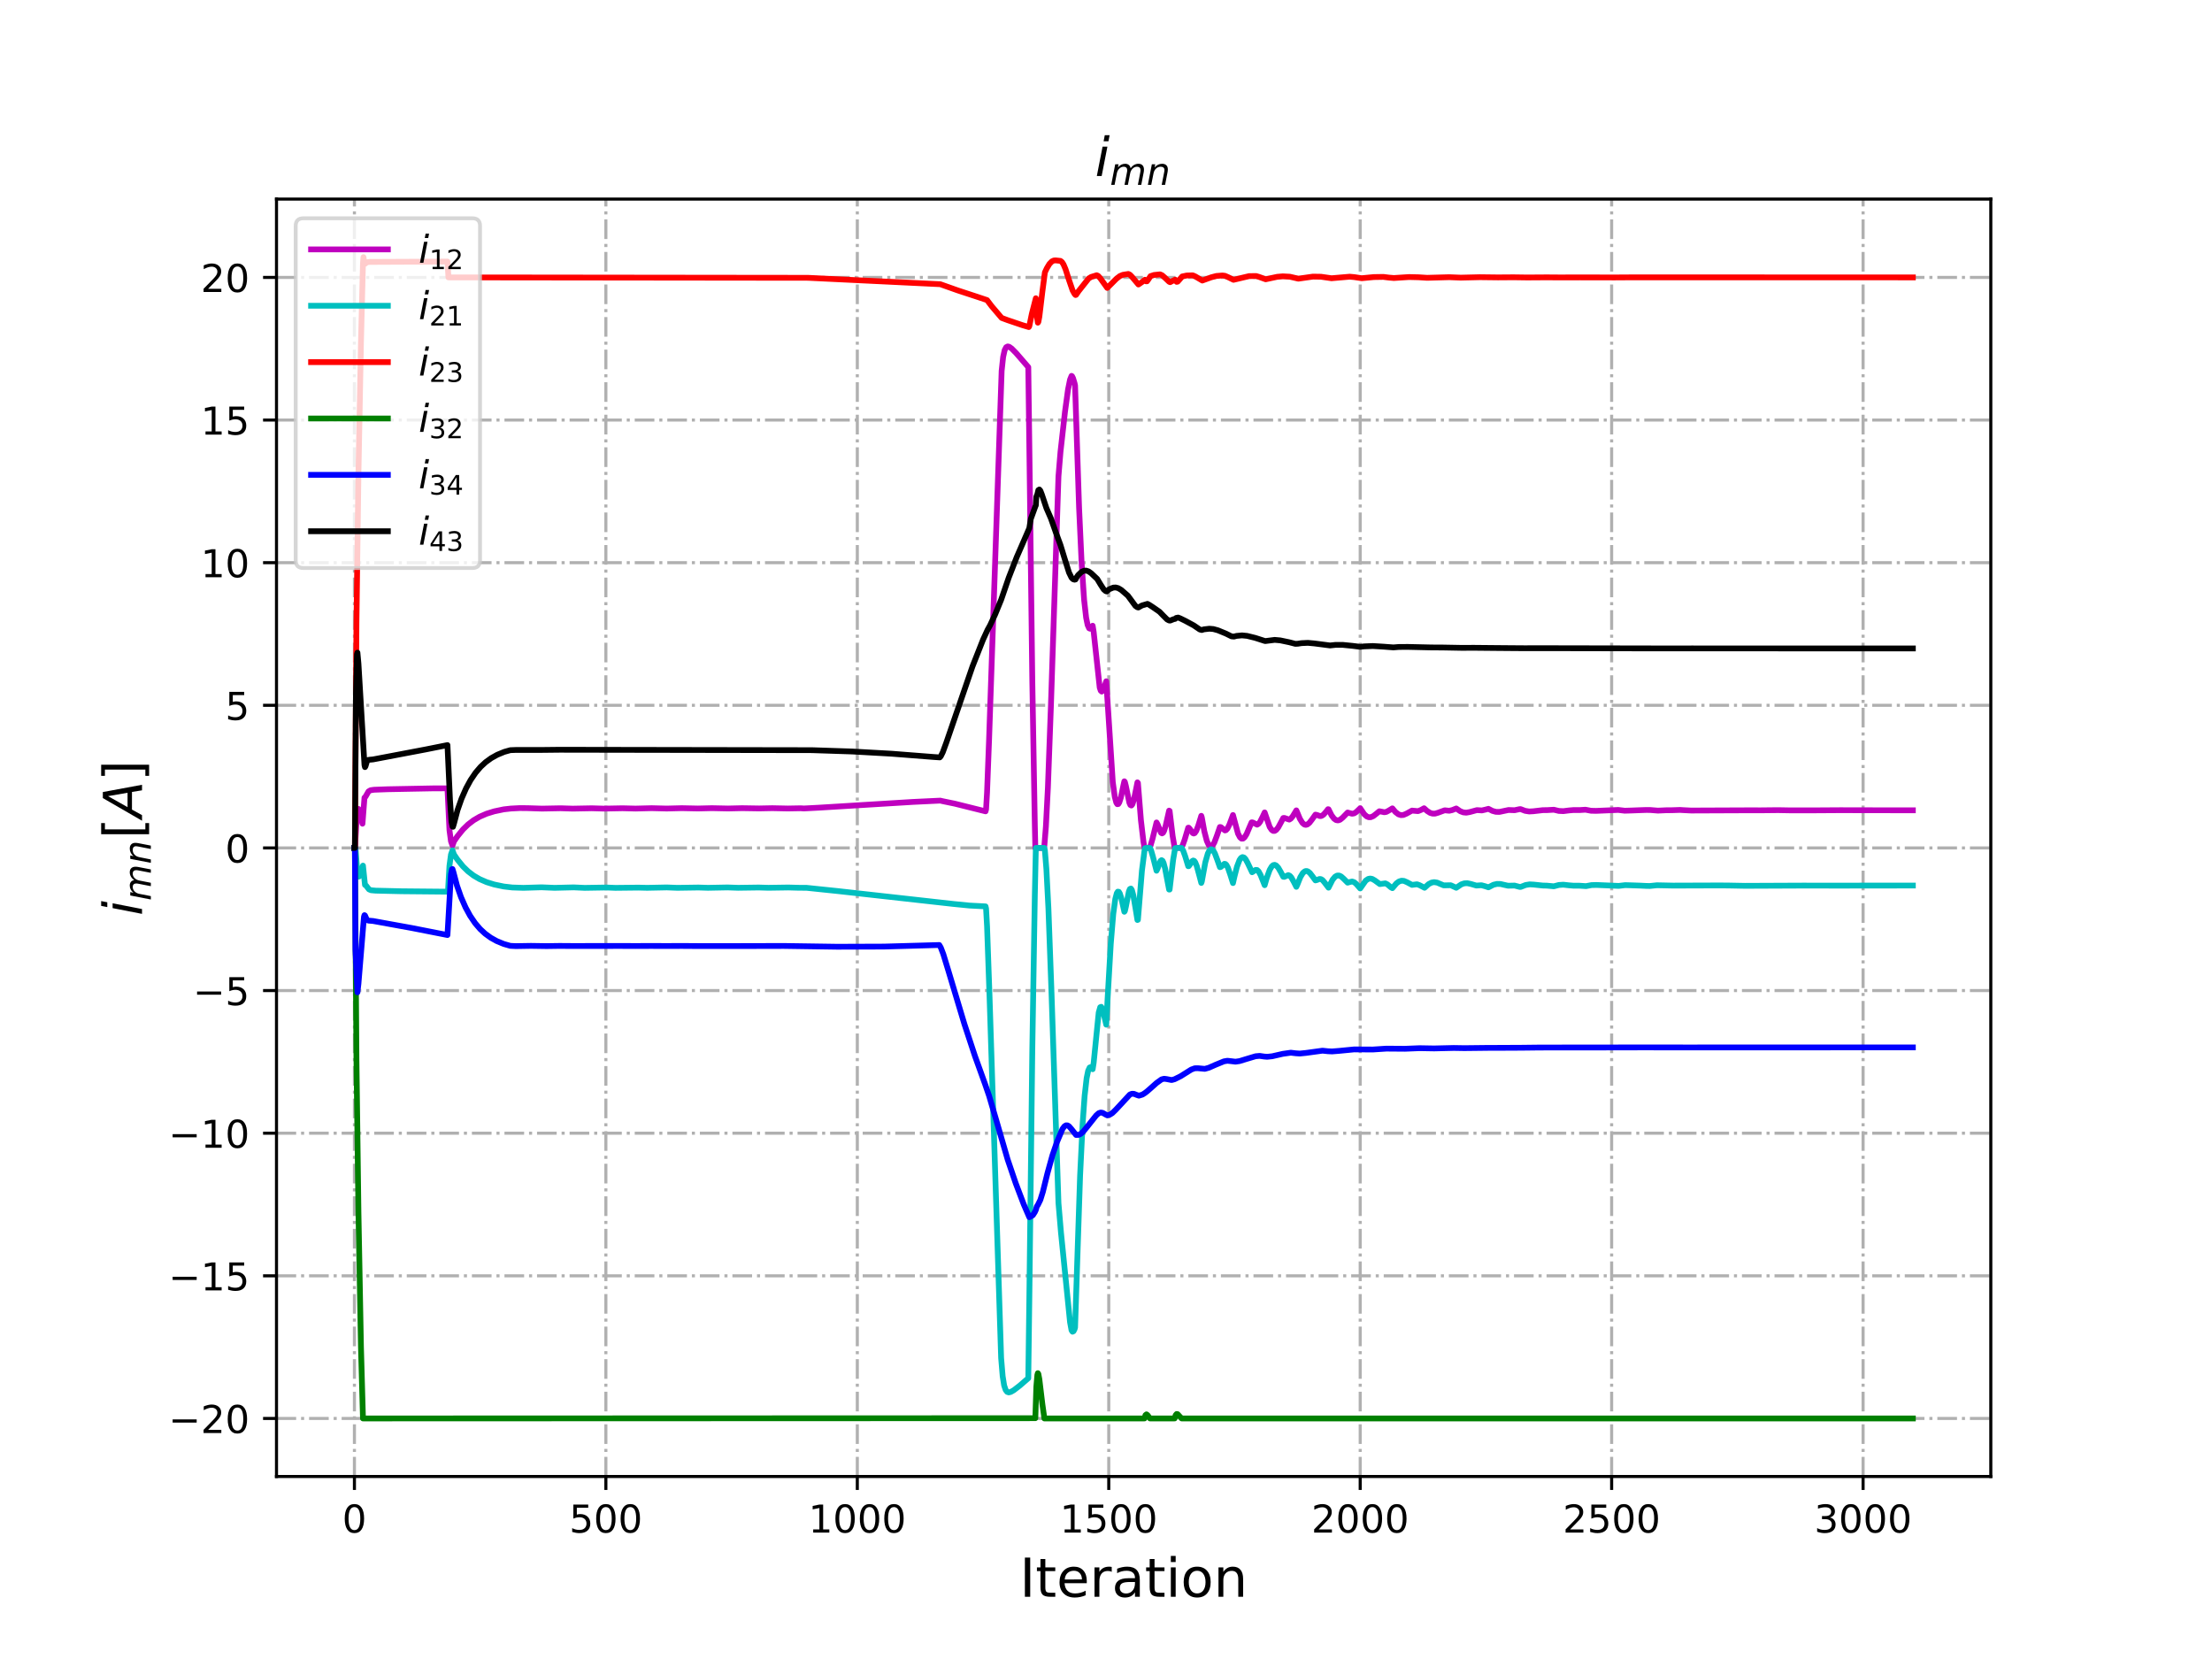 <?xml version="1.0" encoding="utf-8" standalone="no"?>
<!DOCTYPE svg PUBLIC "-//W3C//DTD SVG 1.1//EN"
  "http://www.w3.org/Graphics/SVG/1.1/DTD/svg11.dtd">
<!-- Created with matplotlib (http://matplotlib.org/) -->
<svg height="432pt" version="1.1" viewBox="0 0 576 432" width="576pt" xmlns="http://www.w3.org/2000/svg" xmlns:xlink="http://www.w3.org/1999/xlink">
 <defs>
  <style type="text/css">
*{stroke-linecap:butt;stroke-linejoin:round;}
  </style>
 </defs>
 <g id="figure_1">
  <g id="patch_1">
   <path d="M 0 432 
L 576 432 
L 576 0 
L 0 0 
z
" style="fill:#ffffff;"/>
  </g>
  <g id="axes_1">
   <g id="patch_2">
    <path d="M 72 384.48 
L 518.4 384.48 
L 518.4 51.84 
L 72 51.84 
z
" style="fill:#ffffff;"/>
   </g>
   <g id="matplotlib.axis_1">
    <g id="xtick_1">
     <g id="line2d_1">
      <path clip-path="url(#pa9a5c58efc)" d="M 92.291 384.48 
L 92.291 51.84 
" style="fill:none;stroke:#b0b0b0;stroke-dasharray:5.12,1.28,0.8,1.28;stroke-dashoffset:0;stroke-width:0.8;"/>
     </g>
     <g id="line2d_2">
      <defs>
       <path d="M 0 0 
L 0 3.5 
" id="m9ef179f7ee" style="stroke:#000000;stroke-width:0.8;"/>
      </defs>
      <g>
       <use style="stroke:#000000;stroke-width:0.8;" x="92.291" xlink:href="#m9ef179f7ee" y="384.48"/>
      </g>
     </g>
     <g id="text_1">
      <!-- 0 -->
      <defs>
       <path d="M 31.781 66.406 
Q 24.172 66.406 20.328 58.906 
Q 16.5 51.422 16.5 36.375 
Q 16.5 21.391 20.328 13.891 
Q 24.172 6.391 31.781 6.391 
Q 39.453 6.391 43.281 13.891 
Q 47.125 21.391 47.125 36.375 
Q 47.125 51.422 43.281 58.906 
Q 39.453 66.406 31.781 66.406 
z
M 31.781 74.219 
Q 44.047 74.219 50.516 64.516 
Q 56.984 54.828 56.984 36.375 
Q 56.984 17.969 50.516 8.266 
Q 44.047 -1.422 31.781 -1.422 
Q 19.531 -1.422 13.062 8.266 
Q 6.594 17.969 6.594 36.375 
Q 6.594 54.828 13.062 64.516 
Q 19.531 74.219 31.781 74.219 
z
" id="DejaVuSans-30"/>
      </defs>
      <g transform="translate(89.11 399.078)scale(0.1 -0.1)">
       <use xlink:href="#DejaVuSans-30"/>
      </g>
     </g>
    </g>
    <g id="xtick_2">
     <g id="line2d_3">
      <path clip-path="url(#pa9a5c58efc)" d="M 157.767 384.48 
L 157.767 51.84 
" style="fill:none;stroke:#b0b0b0;stroke-dasharray:5.12,1.28,0.8,1.28;stroke-dashoffset:0;stroke-width:0.8;"/>
     </g>
     <g id="line2d_4">
      <g>
       <use style="stroke:#000000;stroke-width:0.8;" x="157.767" xlink:href="#m9ef179f7ee" y="384.48"/>
      </g>
     </g>
     <g id="text_2">
      <!-- 500 -->
      <defs>
       <path d="M 10.797 72.906 
L 49.516 72.906 
L 49.516 64.594 
L 19.828 64.594 
L 19.828 46.734 
Q 21.969 47.469 24.109 47.828 
Q 26.266 48.188 28.422 48.188 
Q 40.625 48.188 47.75 41.5 
Q 54.891 34.812 54.891 23.391 
Q 54.891 11.625 47.562 5.094 
Q 40.234 -1.422 26.906 -1.422 
Q 22.312 -1.422 17.547 -0.641 
Q 12.797 0.141 7.719 1.703 
L 7.719 11.625 
Q 12.109 9.234 16.797 8.062 
Q 21.484 6.891 26.703 6.891 
Q 35.156 6.891 40.078 11.328 
Q 45.016 15.766 45.016 23.391 
Q 45.016 31 40.078 35.438 
Q 35.156 39.891 26.703 39.891 
Q 22.75 39.891 18.812 39.016 
Q 14.891 38.141 10.797 36.281 
z
" id="DejaVuSans-35"/>
      </defs>
      <g transform="translate(148.223 399.078)scale(0.1 -0.1)">
       <use xlink:href="#DejaVuSans-35"/>
       <use x="63.623" xlink:href="#DejaVuSans-30"/>
       <use x="127.246" xlink:href="#DejaVuSans-30"/>
      </g>
     </g>
    </g>
    <g id="xtick_3">
     <g id="line2d_5">
      <path clip-path="url(#pa9a5c58efc)" d="M 223.242 384.48 
L 223.242 51.84 
" style="fill:none;stroke:#b0b0b0;stroke-dasharray:5.12,1.28,0.8,1.28;stroke-dashoffset:0;stroke-width:0.8;"/>
     </g>
     <g id="line2d_6">
      <g>
       <use style="stroke:#000000;stroke-width:0.8;" x="223.242" xlink:href="#m9ef179f7ee" y="384.48"/>
      </g>
     </g>
     <g id="text_3">
      <!-- 1000 -->
      <defs>
       <path d="M 12.406 8.297 
L 28.516 8.297 
L 28.516 63.922 
L 10.984 60.406 
L 10.984 69.391 
L 28.422 72.906 
L 38.281 72.906 
L 38.281 8.297 
L 54.391 8.297 
L 54.391 0 
L 12.406 0 
z
" id="DejaVuSans-31"/>
      </defs>
      <g transform="translate(210.517 399.078)scale(0.1 -0.1)">
       <use xlink:href="#DejaVuSans-31"/>
       <use x="63.623" xlink:href="#DejaVuSans-30"/>
       <use x="127.246" xlink:href="#DejaVuSans-30"/>
       <use x="190.869" xlink:href="#DejaVuSans-30"/>
      </g>
     </g>
    </g>
    <g id="xtick_4">
     <g id="line2d_7">
      <path clip-path="url(#pa9a5c58efc)" d="M 288.718 384.48 
L 288.718 51.84 
" style="fill:none;stroke:#b0b0b0;stroke-dasharray:5.12,1.28,0.8,1.28;stroke-dashoffset:0;stroke-width:0.8;"/>
     </g>
     <g id="line2d_8">
      <g>
       <use style="stroke:#000000;stroke-width:0.8;" x="288.718" xlink:href="#m9ef179f7ee" y="384.48"/>
      </g>
     </g>
     <g id="text_4">
      <!-- 1500 -->
      <g transform="translate(275.993 399.078)scale(0.1 -0.1)">
       <use xlink:href="#DejaVuSans-31"/>
       <use x="63.623" xlink:href="#DejaVuSans-35"/>
       <use x="127.246" xlink:href="#DejaVuSans-30"/>
       <use x="190.869" xlink:href="#DejaVuSans-30"/>
      </g>
     </g>
    </g>
    <g id="xtick_5">
     <g id="line2d_9">
      <path clip-path="url(#pa9a5c58efc)" d="M 354.194 384.48 
L 354.194 51.84 
" style="fill:none;stroke:#b0b0b0;stroke-dasharray:5.12,1.28,0.8,1.28;stroke-dashoffset:0;stroke-width:0.8;"/>
     </g>
     <g id="line2d_10">
      <g>
       <use style="stroke:#000000;stroke-width:0.8;" x="354.194" xlink:href="#m9ef179f7ee" y="384.48"/>
      </g>
     </g>
     <g id="text_5">
      <!-- 2000 -->
      <defs>
       <path d="M 19.188 8.297 
L 53.609 8.297 
L 53.609 0 
L 7.328 0 
L 7.328 8.297 
Q 12.938 14.109 22.625 23.891 
Q 32.328 33.688 34.812 36.531 
Q 39.547 41.844 41.422 45.531 
Q 43.312 49.219 43.312 52.781 
Q 43.312 58.594 39.234 62.25 
Q 35.156 65.922 28.609 65.922 
Q 23.969 65.922 18.812 64.312 
Q 13.672 62.703 7.812 59.422 
L 7.812 69.391 
Q 13.766 71.781 18.938 73 
Q 24.125 74.219 28.422 74.219 
Q 39.75 74.219 46.484 68.547 
Q 53.219 62.891 53.219 53.422 
Q 53.219 48.922 51.531 44.891 
Q 49.859 40.875 45.406 35.406 
Q 44.188 33.984 37.641 27.219 
Q 31.109 20.453 19.188 8.297 
z
" id="DejaVuSans-32"/>
      </defs>
      <g transform="translate(341.469 399.078)scale(0.1 -0.1)">
       <use xlink:href="#DejaVuSans-32"/>
       <use x="63.623" xlink:href="#DejaVuSans-30"/>
       <use x="127.246" xlink:href="#DejaVuSans-30"/>
       <use x="190.869" xlink:href="#DejaVuSans-30"/>
      </g>
     </g>
    </g>
    <g id="xtick_6">
     <g id="line2d_11">
      <path clip-path="url(#pa9a5c58efc)" d="M 419.669 384.48 
L 419.669 51.84 
" style="fill:none;stroke:#b0b0b0;stroke-dasharray:5.12,1.28,0.8,1.28;stroke-dashoffset:0;stroke-width:0.8;"/>
     </g>
     <g id="line2d_12">
      <g>
       <use style="stroke:#000000;stroke-width:0.8;" x="419.669" xlink:href="#m9ef179f7ee" y="384.48"/>
      </g>
     </g>
     <g id="text_6">
      <!-- 2500 -->
      <g transform="translate(406.944 399.078)scale(0.1 -0.1)">
       <use xlink:href="#DejaVuSans-32"/>
       <use x="63.623" xlink:href="#DejaVuSans-35"/>
       <use x="127.246" xlink:href="#DejaVuSans-30"/>
       <use x="190.869" xlink:href="#DejaVuSans-30"/>
      </g>
     </g>
    </g>
    <g id="xtick_7">
     <g id="line2d_13">
      <path clip-path="url(#pa9a5c58efc)" d="M 485.145 384.48 
L 485.145 51.84 
" style="fill:none;stroke:#b0b0b0;stroke-dasharray:5.12,1.28,0.8,1.28;stroke-dashoffset:0;stroke-width:0.8;"/>
     </g>
     <g id="line2d_14">
      <g>
       <use style="stroke:#000000;stroke-width:0.8;" x="485.145" xlink:href="#m9ef179f7ee" y="384.48"/>
      </g>
     </g>
     <g id="text_7">
      <!-- 3000 -->
      <defs>
       <path d="M 40.578 39.312 
Q 47.656 37.797 51.625 33 
Q 55.609 28.219 55.609 21.188 
Q 55.609 10.406 48.188 4.484 
Q 40.766 -1.422 27.094 -1.422 
Q 22.516 -1.422 17.656 -0.516 
Q 12.797 0.391 7.625 2.203 
L 7.625 11.719 
Q 11.719 9.328 16.594 8.109 
Q 21.484 6.891 26.812 6.891 
Q 36.078 6.891 40.938 10.547 
Q 45.797 14.203 45.797 21.188 
Q 45.797 27.641 41.281 31.266 
Q 36.766 34.906 28.719 34.906 
L 20.219 34.906 
L 20.219 43.016 
L 29.109 43.016 
Q 36.375 43.016 40.234 45.922 
Q 44.094 48.828 44.094 54.297 
Q 44.094 59.906 40.109 62.906 
Q 36.141 65.922 28.719 65.922 
Q 24.656 65.922 20.016 65.031 
Q 15.375 64.156 9.812 62.312 
L 9.812 71.094 
Q 15.438 72.656 20.344 73.438 
Q 25.25 74.219 29.594 74.219 
Q 40.828 74.219 47.359 69.109 
Q 53.906 64.016 53.906 55.328 
Q 53.906 49.266 50.438 45.094 
Q 46.969 40.922 40.578 39.312 
z
" id="DejaVuSans-33"/>
      </defs>
      <g transform="translate(472.42 399.078)scale(0.1 -0.1)">
       <use xlink:href="#DejaVuSans-33"/>
       <use x="63.623" xlink:href="#DejaVuSans-30"/>
       <use x="127.246" xlink:href="#DejaVuSans-30"/>
       <use x="190.869" xlink:href="#DejaVuSans-30"/>
      </g>
     </g>
    </g>
    <g id="text_8">
     <!-- Iteration -->
     <defs>
      <path d="M 9.812 72.906 
L 19.672 72.906 
L 19.672 0 
L 9.812 0 
z
" id="DejaVuSans-49"/>
      <path d="M 18.312 70.219 
L 18.312 54.688 
L 36.812 54.688 
L 36.812 47.703 
L 18.312 47.703 
L 18.312 18.016 
Q 18.312 11.328 20.141 9.422 
Q 21.969 7.516 27.594 7.516 
L 36.812 7.516 
L 36.812 0 
L 27.594 0 
Q 17.188 0 13.234 3.875 
Q 9.281 7.766 9.281 18.016 
L 9.281 47.703 
L 2.688 47.703 
L 2.688 54.688 
L 9.281 54.688 
L 9.281 70.219 
z
" id="DejaVuSans-74"/>
      <path d="M 56.203 29.594 
L 56.203 25.203 
L 14.891 25.203 
Q 15.484 15.922 20.484 11.062 
Q 25.484 6.203 34.422 6.203 
Q 39.594 6.203 44.453 7.469 
Q 49.312 8.734 54.109 11.281 
L 54.109 2.781 
Q 49.266 0.734 44.188 -0.344 
Q 39.109 -1.422 33.891 -1.422 
Q 20.797 -1.422 13.156 6.188 
Q 5.516 13.812 5.516 26.812 
Q 5.516 40.234 12.766 48.109 
Q 20.016 56 32.328 56 
Q 43.359 56 49.781 48.891 
Q 56.203 41.797 56.203 29.594 
z
M 47.219 32.234 
Q 47.125 39.594 43.094 43.984 
Q 39.062 48.391 32.422 48.391 
Q 24.906 48.391 20.391 44.141 
Q 15.875 39.891 15.188 32.172 
z
" id="DejaVuSans-65"/>
      <path d="M 41.109 46.297 
Q 39.594 47.172 37.812 47.578 
Q 36.031 48 33.891 48 
Q 26.266 48 22.188 43.047 
Q 18.109 38.094 18.109 28.812 
L 18.109 0 
L 9.078 0 
L 9.078 54.688 
L 18.109 54.688 
L 18.109 46.188 
Q 20.953 51.172 25.484 53.578 
Q 30.031 56 36.531 56 
Q 37.453 56 38.578 55.875 
Q 39.703 55.766 41.062 55.516 
z
" id="DejaVuSans-72"/>
      <path d="M 34.281 27.484 
Q 23.391 27.484 19.188 25 
Q 14.984 22.516 14.984 16.5 
Q 14.984 11.719 18.141 8.906 
Q 21.297 6.109 26.703 6.109 
Q 34.188 6.109 38.703 11.406 
Q 43.219 16.703 43.219 25.484 
L 43.219 27.484 
z
M 52.203 31.203 
L 52.203 0 
L 43.219 0 
L 43.219 8.297 
Q 40.141 3.328 35.547 0.953 
Q 30.953 -1.422 24.312 -1.422 
Q 15.922 -1.422 10.953 3.297 
Q 6 8.016 6 15.922 
Q 6 25.141 12.172 29.828 
Q 18.359 34.516 30.609 34.516 
L 43.219 34.516 
L 43.219 35.406 
Q 43.219 41.609 39.141 45 
Q 35.062 48.391 27.688 48.391 
Q 23 48.391 18.547 47.266 
Q 14.109 46.141 10.016 43.891 
L 10.016 52.203 
Q 14.938 54.109 19.578 55.047 
Q 24.219 56 28.609 56 
Q 40.484 56 46.344 49.844 
Q 52.203 43.703 52.203 31.203 
z
" id="DejaVuSans-61"/>
      <path d="M 9.422 54.688 
L 18.406 54.688 
L 18.406 0 
L 9.422 0 
z
M 9.422 75.984 
L 18.406 75.984 
L 18.406 64.594 
L 9.422 64.594 
z
" id="DejaVuSans-69"/>
      <path d="M 30.609 48.391 
Q 23.391 48.391 19.188 42.75 
Q 14.984 37.109 14.984 27.297 
Q 14.984 17.484 19.156 11.844 
Q 23.344 6.203 30.609 6.203 
Q 37.797 6.203 41.984 11.859 
Q 46.188 17.531 46.188 27.297 
Q 46.188 37.016 41.984 42.703 
Q 37.797 48.391 30.609 48.391 
z
M 30.609 56 
Q 42.328 56 49.016 48.375 
Q 55.719 40.766 55.719 27.297 
Q 55.719 13.875 49.016 6.219 
Q 42.328 -1.422 30.609 -1.422 
Q 18.844 -1.422 12.172 6.219 
Q 5.516 13.875 5.516 27.297 
Q 5.516 40.766 12.172 48.375 
Q 18.844 56 30.609 56 
z
" id="DejaVuSans-6f"/>
      <path d="M 54.891 33.016 
L 54.891 0 
L 45.906 0 
L 45.906 32.719 
Q 45.906 40.484 42.875 44.328 
Q 39.844 48.188 33.797 48.188 
Q 26.516 48.188 22.312 43.547 
Q 18.109 38.922 18.109 30.906 
L 18.109 0 
L 9.078 0 
L 9.078 54.688 
L 18.109 54.688 
L 18.109 46.188 
Q 21.344 51.125 25.703 53.562 
Q 30.078 56 35.797 56 
Q 45.219 56 50.047 50.172 
Q 54.891 44.344 54.891 33.016 
z
" id="DejaVuSans-6e"/>
     </defs>
     <g transform="translate(265.508 415.796)scale(0.14 -0.14)">
      <use xlink:href="#DejaVuSans-49"/>
      <use x="29.492" xlink:href="#DejaVuSans-74"/>
      <use x="68.701" xlink:href="#DejaVuSans-65"/>
      <use x="130.225" xlink:href="#DejaVuSans-72"/>
      <use x="171.338" xlink:href="#DejaVuSans-61"/>
      <use x="232.617" xlink:href="#DejaVuSans-74"/>
      <use x="271.826" xlink:href="#DejaVuSans-69"/>
      <use x="299.609" xlink:href="#DejaVuSans-6f"/>
      <use x="360.791" xlink:href="#DejaVuSans-6e"/>
     </g>
    </g>
   </g>
   <g id="matplotlib.axis_2">
    <g id="ytick_1">
     <g id="line2d_15">
      <path clip-path="url(#pa9a5c58efc)" d="M 72 369.36 
L 518.4 369.36 
" style="fill:none;stroke:#b0b0b0;stroke-dasharray:5.12,1.28,0.8,1.28;stroke-dashoffset:0;stroke-width:0.8;"/>
     </g>
     <g id="line2d_16">
      <defs>
       <path d="M 0 0 
L -3.5 0 
" id="m7226b8b162" style="stroke:#000000;stroke-width:0.8;"/>
      </defs>
      <g>
       <use style="stroke:#000000;stroke-width:0.8;" x="72" xlink:href="#m7226b8b162" y="369.36"/>
      </g>
     </g>
     <g id="text_9">
      <!-- −20 -->
      <defs>
       <path d="M 10.594 35.5 
L 73.188 35.5 
L 73.188 27.203 
L 10.594 27.203 
z
" id="DejaVuSans-2212"/>
      </defs>
      <g transform="translate(43.895 373.159)scale(0.1 -0.1)">
       <use xlink:href="#DejaVuSans-2212"/>
       <use x="83.789" xlink:href="#DejaVuSans-32"/>
       <use x="147.412" xlink:href="#DejaVuSans-30"/>
      </g>
     </g>
    </g>
    <g id="ytick_2">
     <g id="line2d_17">
      <path clip-path="url(#pa9a5c58efc)" d="M 72 332.219 
L 518.4 332.219 
" style="fill:none;stroke:#b0b0b0;stroke-dasharray:5.12,1.28,0.8,1.28;stroke-dashoffset:0;stroke-width:0.8;"/>
     </g>
     <g id="line2d_18">
      <g>
       <use style="stroke:#000000;stroke-width:0.8;" x="72" xlink:href="#m7226b8b162" y="332.219"/>
      </g>
     </g>
     <g id="text_10">
      <!-- −15 -->
      <g transform="translate(43.895 336.018)scale(0.1 -0.1)">
       <use xlink:href="#DejaVuSans-2212"/>
       <use x="83.789" xlink:href="#DejaVuSans-31"/>
       <use x="147.412" xlink:href="#DejaVuSans-35"/>
      </g>
     </g>
    </g>
    <g id="ytick_3">
     <g id="line2d_19">
      <path clip-path="url(#pa9a5c58efc)" d="M 72 295.078 
L 518.4 295.078 
" style="fill:none;stroke:#b0b0b0;stroke-dasharray:5.12,1.28,0.8,1.28;stroke-dashoffset:0;stroke-width:0.8;"/>
     </g>
     <g id="line2d_20">
      <g>
       <use style="stroke:#000000;stroke-width:0.8;" x="72" xlink:href="#m7226b8b162" y="295.078"/>
      </g>
     </g>
     <g id="text_11">
      <!-- −10 -->
      <g transform="translate(43.895 298.878)scale(0.1 -0.1)">
       <use xlink:href="#DejaVuSans-2212"/>
       <use x="83.789" xlink:href="#DejaVuSans-31"/>
       <use x="147.412" xlink:href="#DejaVuSans-30"/>
      </g>
     </g>
    </g>
    <g id="ytick_4">
     <g id="line2d_21">
      <path clip-path="url(#pa9a5c58efc)" d="M 72 257.937 
L 518.4 257.937 
" style="fill:none;stroke:#b0b0b0;stroke-dasharray:5.12,1.28,0.8,1.28;stroke-dashoffset:0;stroke-width:0.8;"/>
     </g>
     <g id="line2d_22">
      <g>
       <use style="stroke:#000000;stroke-width:0.8;" x="72" xlink:href="#m7226b8b162" y="257.937"/>
      </g>
     </g>
     <g id="text_12">
      <!-- −5 -->
      <g transform="translate(50.258 261.737)scale(0.1 -0.1)">
       <use xlink:href="#DejaVuSans-2212"/>
       <use x="83.789" xlink:href="#DejaVuSans-35"/>
      </g>
     </g>
    </g>
    <g id="ytick_5">
     <g id="line2d_23">
      <path clip-path="url(#pa9a5c58efc)" d="M 72 220.797 
L 518.4 220.797 
" style="fill:none;stroke:#b0b0b0;stroke-dasharray:5.12,1.28,0.8,1.28;stroke-dashoffset:0;stroke-width:0.8;"/>
     </g>
     <g id="line2d_24">
      <g>
       <use style="stroke:#000000;stroke-width:0.8;" x="72" xlink:href="#m7226b8b162" y="220.797"/>
      </g>
     </g>
     <g id="text_13">
      <!-- 0 -->
      <g transform="translate(58.638 224.596)scale(0.1 -0.1)">
       <use xlink:href="#DejaVuSans-30"/>
      </g>
     </g>
    </g>
    <g id="ytick_6">
     <g id="line2d_25">
      <path clip-path="url(#pa9a5c58efc)" d="M 72 183.656 
L 518.4 183.656 
" style="fill:none;stroke:#b0b0b0;stroke-dasharray:5.12,1.28,0.8,1.28;stroke-dashoffset:0;stroke-width:0.8;"/>
     </g>
     <g id="line2d_26">
      <g>
       <use style="stroke:#000000;stroke-width:0.8;" x="72" xlink:href="#m7226b8b162" y="183.656"/>
      </g>
     </g>
     <g id="text_14">
      <!-- 5 -->
      <g transform="translate(58.638 187.455)scale(0.1 -0.1)">
       <use xlink:href="#DejaVuSans-35"/>
      </g>
     </g>
    </g>
    <g id="ytick_7">
     <g id="line2d_27">
      <path clip-path="url(#pa9a5c58efc)" d="M 72 146.515 
L 518.4 146.515 
" style="fill:none;stroke:#b0b0b0;stroke-dasharray:5.12,1.28,0.8,1.28;stroke-dashoffset:0;stroke-width:0.8;"/>
     </g>
     <g id="line2d_28">
      <g>
       <use style="stroke:#000000;stroke-width:0.8;" x="72" xlink:href="#m7226b8b162" y="146.515"/>
      </g>
     </g>
     <g id="text_15">
      <!-- 10 -->
      <g transform="translate(52.275 150.314)scale(0.1 -0.1)">
       <use xlink:href="#DejaVuSans-31"/>
       <use x="63.623" xlink:href="#DejaVuSans-30"/>
      </g>
     </g>
    </g>
    <g id="ytick_8">
     <g id="line2d_29">
      <path clip-path="url(#pa9a5c58efc)" d="M 72 109.374 
L 518.4 109.374 
" style="fill:none;stroke:#b0b0b0;stroke-dasharray:5.12,1.28,0.8,1.28;stroke-dashoffset:0;stroke-width:0.8;"/>
     </g>
     <g id="line2d_30">
      <g>
       <use style="stroke:#000000;stroke-width:0.8;" x="72" xlink:href="#m7226b8b162" y="109.374"/>
      </g>
     </g>
     <g id="text_16">
      <!-- 15 -->
      <g transform="translate(52.275 113.173)scale(0.1 -0.1)">
       <use xlink:href="#DejaVuSans-31"/>
       <use x="63.623" xlink:href="#DejaVuSans-35"/>
      </g>
     </g>
    </g>
    <g id="ytick_9">
     <g id="line2d_31">
      <path clip-path="url(#pa9a5c58efc)" d="M 72 72.233 
L 518.4 72.233 
" style="fill:none;stroke:#b0b0b0;stroke-dasharray:5.12,1.28,0.8,1.28;stroke-dashoffset:0;stroke-width:0.8;"/>
     </g>
     <g id="line2d_32">
      <g>
       <use style="stroke:#000000;stroke-width:0.8;" x="72" xlink:href="#m7226b8b162" y="72.233"/>
      </g>
     </g>
     <g id="text_17">
      <!-- 20 -->
      <g transform="translate(52.275 76.032)scale(0.1 -0.1)">
       <use xlink:href="#DejaVuSans-32"/>
       <use x="63.623" xlink:href="#DejaVuSans-30"/>
      </g>
     </g>
    </g>
    <g id="text_18">
     <!-- $i_{mn}[A]$ -->
     <defs>
      <path d="M 18.312 75.984 
L 27.297 75.984 
L 25.094 64.594 
L 16.109 64.594 
z
M 14.203 54.688 
L 23.188 54.688 
L 12.5 0 
L 3.516 0 
z
" id="DejaVuSans-Oblique-69"/>
      <path d="M 89.797 33.016 
L 83.406 0 
L 74.422 0 
L 80.719 32.719 
Q 81.109 34.812 81.297 36.328 
Q 81.5 37.844 81.5 38.922 
Q 81.5 43.312 79.047 45.75 
Q 76.609 48.188 72.219 48.188 
Q 65.672 48.188 60.547 43.281 
Q 55.422 38.375 53.906 30.516 
L 47.906 0 
L 38.922 0 
L 45.312 32.719 
Q 45.703 34.516 45.891 36.047 
Q 46.094 37.594 46.094 38.812 
Q 46.094 43.266 43.656 45.719 
Q 41.219 48.188 36.922 48.188 
Q 30.281 48.188 25.141 43.281 
Q 20.016 38.375 18.5 30.516 
L 12.5 0 
L 3.516 0 
L 14.203 54.688 
L 23.188 54.688 
L 21.484 46.188 
Q 25.141 50.984 30.047 53.484 
Q 34.969 56 40.578 56 
Q 46.531 56 50.359 52.875 
Q 54.203 49.75 54.984 44.188 
Q 59.078 49.953 64.469 52.969 
Q 69.875 56 75.875 56 
Q 82.906 56 86.734 51.953 
Q 90.578 47.906 90.578 40.484 
Q 90.578 38.875 90.375 36.938 
Q 90.188 35.016 89.797 33.016 
z
" id="DejaVuSans-Oblique-6d"/>
      <path d="M 55.719 33.016 
L 49.312 0 
L 40.281 0 
L 46.688 32.672 
Q 47.125 34.969 47.359 36.719 
Q 47.609 38.484 47.609 39.5 
Q 47.609 43.609 45.016 45.891 
Q 42.438 48.188 37.797 48.188 
Q 30.562 48.188 25.344 43.375 
Q 20.125 38.578 18.5 30.328 
L 12.5 0 
L 3.516 0 
L 14.109 54.688 
L 23.094 54.688 
L 21.297 46.094 
Q 25.047 50.828 30.312 53.406 
Q 35.594 56 41.406 56 
Q 48.641 56 52.609 52.094 
Q 56.594 48.188 56.594 41.109 
Q 56.594 39.359 56.375 37.359 
Q 56.156 35.359 55.719 33.016 
z
" id="DejaVuSans-Oblique-6e"/>
      <path d="M 8.594 75.984 
L 29.297 75.984 
L 29.297 69 
L 17.578 69 
L 17.578 -6.203 
L 29.297 -6.203 
L 29.297 -13.188 
L 8.594 -13.188 
z
" id="DejaVuSans-5b"/>
      <path d="M 36.812 72.906 
L 48 72.906 
L 61.531 0 
L 51.219 0 
L 48.188 18.703 
L 15.375 18.703 
L 5.078 0 
L -5.328 0 
z
M 40.375 63.188 
L 19.922 26.906 
L 46.688 26.906 
z
" id="DejaVuSans-Oblique-41"/>
      <path d="M 30.422 75.984 
L 30.422 -13.188 
L 9.719 -13.188 
L 9.719 -6.203 
L 21.391 -6.203 
L 21.391 69 
L 9.719 69 
L 9.719 75.984 
z
" id="DejaVuSans-5d"/>
     </defs>
     <g transform="translate(36.984 238.46)rotate(-90)scale(0.14 -0.14)">
      <use transform="translate(0 0.016)" xlink:href="#DejaVuSans-Oblique-69"/>
      <use transform="translate(27.783 -16.391)scale(0.7)" xlink:href="#DejaVuSans-Oblique-6d"/>
      <use transform="translate(95.972 -16.391)scale(0.7)" xlink:href="#DejaVuSans-Oblique-6e"/>
      <use transform="translate(143.071 0.016)" xlink:href="#DejaVuSans-5b"/>
      <use transform="translate(182.085 0.016)" xlink:href="#DejaVuSans-Oblique-41"/>
      <use transform="translate(250.493 0.016)" xlink:href="#DejaVuSans-5d"/>
     </g>
    </g>
   </g>
   <g id="line2d_33">
    <path clip-path="url(#pa9a5c58efc)" d="M 92.291 220.797 
L 92.422 220.797 
L 92.946 211.869 
L 93.208 210.639 
L 93.339 210.641 
L 93.6 211.292 
L 94.386 214.489 
L 94.91 207.711 
L 95.172 207.464 
L 95.958 206.09 
L 96.481 205.78 
L 97.398 205.648 
L 100.934 205.517 
L 112.85 205.287 
L 116.517 205.278 
L 117.041 216.177 
L 117.434 219.081 
L 117.826 220.167 
L 118.219 219.076 
L 119.136 217.735 
L 120.576 215.966 
L 121.886 214.691 
L 123.326 213.592 
L 124.898 212.673 
L 126.731 211.88 
L 128.695 211.271 
L 131.183 210.751 
L 133.017 210.545 
L 135.374 210.422 
L 137.469 210.443 
L 141.136 210.561 
L 145.981 210.468 
L 149.124 210.566 
L 154.1 210.471 
L 157.243 210.562 
L 162.088 210.469 
L 165.493 210.551 
L 169.683 210.447 
L 173.612 210.543 
L 177.54 210.444 
L 181.731 210.532 
L 185.397 210.443 
L 189.588 210.532 
L 193.254 210.445 
L 197.707 210.516 
L 201.111 210.448 
L 205.171 210.532 
L 208.445 210.47 
L 209.361 210.521 
L 213.028 210.331 
L 237.778 208.816 
L 244.849 208.479 
L 245.504 208.633 
L 248.647 209.279 
L 256.635 211.269 
L 256.766 210.775 
L 257.028 206.305 
L 257.551 192.651 
L 260.825 96.581 
L 261.218 92.926 
L 261.611 91.167 
L 262.004 90.417 
L 262.397 90.212 
L 262.79 90.3 
L 263.444 90.766 
L 264.623 91.965 
L 267.766 95.602 
L 268.028 115.584 
L 268.813 177.444 
L 269.468 214.941 
L 269.599 220.797 
L 271.825 220.797 
L 271.956 220.141 
L 272.349 215.252 
L 272.873 205.103 
L 273.659 183.72 
L 275.623 124.031 
L 276.147 117.688 
L 277.325 107.195 
L 278.111 101.443 
L 278.635 98.848 
L 279.028 97.878 
L 279.158 97.964 
L 279.42 98.483 
L 279.813 99.784 
L 279.944 100.368 
L 280.992 132.218 
L 281.647 146.52 
L 282.301 156.195 
L 282.825 160.832 
L 283.218 162.76 
L 283.611 163.614 
L 283.873 163.716 
L 284.135 163.541 
L 284.527 162.938 
L 284.789 164.553 
L 286.361 179.04 
L 286.623 179.838 
L 286.885 180.082 
L 287.146 179.859 
L 287.539 178.927 
L 288.063 177.401 
L 289.766 203.657 
L 290.289 207.503 
L 290.682 209.007 
L 290.944 209.405 
L 291.206 209.367 
L 291.468 208.944 
L 291.861 207.713 
L 292.515 204.59 
L 292.777 203.45 
L 292.908 203.607 
L 293.17 204.639 
L 294.087 209.045 
L 294.349 209.627 
L 294.611 209.755 
L 294.873 209.434 
L 295.265 208.221 
L 295.92 205.041 
L 296.182 203.722 
L 296.313 203.877 
L 297.099 213.619 
L 297.754 219.204 
L 298.015 220.731 
L 298.277 220.797 
L 299.325 220.797 
L 299.587 220.238 
L 300.111 218.431 
L 301.158 214.166 
L 301.42 214.63 
L 302.337 216.858 
L 302.599 217.014 
L 302.861 216.847 
L 303.123 216.362 
L 303.515 215.119 
L 304.432 211.084 
L 304.563 211.157 
L 305.349 217.681 
L 305.873 220.734 
L 306.134 220.797 
L 307.575 220.784 
L 307.968 220.077 
L 308.492 218.625 
L 309.408 215.532 
L 309.539 215.527 
L 309.801 215.809 
L 310.587 216.936 
L 310.849 217.04 
L 311.111 216.932 
L 311.503 216.366 
L 312.027 214.995 
L 312.813 212.437 
L 312.944 212.843 
L 313.599 216.452 
L 314.253 218.968 
L 314.777 220.11 
L 315.17 220.443 
L 315.432 220.427 
L 315.825 220.072 
L 316.218 219.375 
L 316.872 217.642 
L 317.658 215.349 
L 317.92 215.391 
L 318.968 216.241 
L 319.23 216.177 
L 319.622 215.765 
L 320.146 214.696 
L 321.063 212.23 
L 322.372 217.063 
L 322.896 218.05 
L 323.289 218.379 
L 323.682 218.367 
L 324.075 218.044 
L 324.599 217.207 
L 325.384 215.361 
L 325.908 214.146 
L 326.17 214.148 
L 327.349 214.743 
L 327.741 214.507 
L 328.134 213.986 
L 328.789 212.681 
L 329.313 211.553 
L 330.622 215.333 
L 331.146 216.107 
L 331.539 216.367 
L 331.932 216.361 
L 332.325 216.111 
L 332.849 215.458 
L 333.634 214.013 
L 334.158 213.014 
L 334.42 212.981 
L 335.729 213.421 
L 336.122 213.178 
L 336.646 212.534 
L 337.563 211.017 
L 337.825 211.618 
L 338.479 213.201 
L 339.134 214.275 
L 339.658 214.715 
L 340.051 214.799 
L 340.444 214.685 
L 340.967 214.265 
L 341.622 213.42 
L 342.539 212.129 
L 342.932 212.213 
L 343.717 212.513 
L 344.11 212.47 
L 344.634 212.138 
L 345.289 211.389 
L 345.813 210.711 
L 345.944 210.734 
L 346.729 212.3 
L 347.384 213.173 
L 347.908 213.55 
L 348.432 213.636 
L 348.956 213.455 
L 349.61 212.928 
L 350.92 211.582 
L 351.444 211.728 
L 352.098 211.896 
L 352.622 211.794 
L 353.146 211.462 
L 354.194 210.463 
L 355.241 212.016 
L 355.896 212.594 
L 356.42 212.805 
L 356.944 212.796 
L 357.598 212.517 
L 358.384 211.904 
L 359.17 211.254 
L 359.694 211.347 
L 360.479 211.506 
L 361.003 211.413 
L 361.658 211.057 
L 362.574 210.494 
L 363.36 211.438 
L 364.146 212.045 
L 364.801 212.258 
L 365.455 212.21 
L 366.241 211.872 
L 367.682 211.075 
L 369.253 211.221 
L 370.039 210.906 
L 370.824 210.464 
L 371.61 211.171 
L 372.396 211.671 
L 373.051 211.865 
L 373.705 211.856 
L 374.491 211.623 
L 376.193 210.999 
L 377.372 211.122 
L 378.158 210.943 
L 379.205 210.523 
L 380.253 211.241 
L 381.039 211.543 
L 381.824 211.618 
L 382.741 211.453 
L 384.574 210.953 
L 385.884 211.033 
L 386.8 210.824 
L 387.586 210.615 
L 388.634 211.159 
L 389.55 211.405 
L 390.467 211.418 
L 391.646 211.167 
L 392.824 210.922 
L 394.396 210.98 
L 395.705 210.701 
L 395.967 210.693 
L 397.146 211.141 
L 398.193 211.308 
L 399.241 211.251 
L 401.729 210.965 
L 402.907 210.951 
L 404.61 210.851 
L 405.919 211.165 
L 407.098 211.217 
L 408.538 211.038 
L 409.717 210.937 
L 411.419 210.936 
L 412.86 210.847 
L 414.3 211.118 
L 415.61 211.15 
L 421.372 210.907 
L 423.074 211.108 
L 424.776 211.056 
L 427.003 210.971 
L 428.705 210.913 
L 429.752 210.927 
L 431.717 211.084 
L 433.812 210.99 
L 435.383 210.975 
L 437.479 210.905 
L 438.264 210.956 
L 440.36 211.061 
L 455.55 211 
L 458.431 211.007 
L 463.014 210.959 
L 466.157 211.017 
L 472.966 211.011 
L 479.252 210.973 
L 484.883 210.986 
L 498.109 211.003 
L 498.109 211.003 
" style="fill:none;stroke:#bf00bf;stroke-linecap:square;stroke-width:1.5;"/>
   </g>
   <g id="line2d_34">
    <path clip-path="url(#pa9a5c58efc)" d="M 92.291 220.797 
L 92.422 220.797 
L 92.553 220.797 
L 93.077 227.405 
L 93.339 228.275 
L 93.469 228.26 
L 93.731 227.763 
L 94.517 225.407 
L 95.041 230.427 
L 95.303 230.588 
L 96.088 231.591 
L 96.612 231.815 
L 97.791 231.923 
L 104.469 232.079 
L 116.648 232.194 
L 117.041 225.416 
L 117.434 222.512 
L 117.826 221.426 
L 118.219 222.517 
L 119.136 223.858 
L 120.576 225.627 
L 121.886 226.902 
L 123.326 228.001 
L 124.898 228.92 
L 126.731 229.713 
L 128.695 230.322 
L 131.183 230.842 
L 133.41 231.099 
L 136.291 231.192 
L 141.005 231.05 
L 144.41 231.19 
L 149.386 231.069 
L 152.267 231.198 
L 157.898 231.105 
L 160.255 231.197 
L 166.278 231.132 
L 168.505 231.186 
L 173.612 231.082 
L 176.362 231.188 
L 181.862 231.106 
L 184.35 231.183 
L 189.457 231.085 
L 192.207 231.18 
L 197.576 231.104 
L 200.064 231.177 
L 205.302 231.099 
L 207.921 231.172 
L 210.016 231.185 
L 218.266 232.045 
L 248.254 235.387 
L 252.444 235.804 
L 256.635 236.022 
L 256.766 236.553 
L 257.028 241.199 
L 257.682 259.679 
L 260.694 353.636 
L 261.087 358.346 
L 261.48 360.773 
L 261.873 361.944 
L 262.266 362.444 
L 262.659 362.579 
L 263.182 362.467 
L 263.968 362.022 
L 265.54 360.817 
L 267.766 358.883 
L 268.028 338.717 
L 268.813 273.201 
L 269.468 233.104 
L 269.73 220.797 
L 271.956 220.797 
L 272.087 221.452 
L 272.48 226.341 
L 273.004 236.49 
L 273.789 257.874 
L 275.623 313.265 
L 276.278 320.963 
L 278.635 344.28 
L 279.028 346.418 
L 279.289 346.776 
L 279.551 346.636 
L 279.813 346.117 
L 279.944 345.691 
L 281.254 306.146 
L 281.908 292.771 
L 282.432 285.398 
L 282.956 280.761 
L 283.349 278.834 
L 283.742 277.979 
L 284.004 277.877 
L 284.266 278.052 
L 284.527 278.423 
L 284.789 276.755 
L 286.099 263.677 
L 286.492 262.278 
L 286.754 262.171 
L 287.016 262.622 
L 287.408 264.035 
L 288.063 266.82 
L 288.456 259.355 
L 289.242 245.794 
L 289.896 237.936 
L 290.42 234.09 
L 290.813 232.587 
L 291.075 232.188 
L 291.337 232.226 
L 291.599 232.649 
L 291.992 233.881 
L 292.777 237.421 
L 292.908 237.252 
L 293.17 236.13 
L 293.956 232.142 
L 294.218 231.496 
L 294.48 231.37 
L 294.742 231.767 
L 295.135 233.235 
L 295.789 237.136 
L 296.182 239.562 
L 296.313 239.508 
L 297.361 226.664 
L 298.015 221.574 
L 298.146 220.863 
L 298.408 220.797 
L 299.456 220.797 
L 299.718 221.355 
L 300.242 223.162 
L 301.158 226.737 
L 301.42 226.212 
L 302.206 224.17 
L 302.468 223.976 
L 302.73 224.153 
L 302.992 224.702 
L 303.384 226.145 
L 304.17 230.279 
L 304.432 231.64 
L 304.563 231.644 
L 305.48 223.913 
L 306.003 220.859 
L 306.265 220.797 
L 307.706 220.809 
L 308.099 221.516 
L 308.623 222.969 
L 309.408 225.554 
L 309.539 225.553 
L 309.801 225.225 
L 310.456 224.213 
L 310.718 224.076 
L 310.98 224.182 
L 311.242 224.541 
L 311.634 225.516 
L 312.289 227.914 
L 312.813 229.914 
L 312.944 229.557 
L 313.861 224.549 
L 314.515 222.265 
L 314.908 221.483 
L 315.301 221.15 
L 315.563 221.167 
L 315.956 221.521 
L 316.349 222.218 
L 317.003 223.951 
L 317.658 225.81 
L 317.92 225.746 
L 318.837 224.933 
L 319.099 224.986 
L 319.361 225.236 
L 319.753 225.967 
L 320.408 227.876 
L 321.063 229.953 
L 321.456 228.225 
L 322.11 225.667 
L 322.765 223.959 
L 323.158 223.395 
L 323.551 223.182 
L 323.944 223.301 
L 324.337 223.718 
L 324.86 224.654 
L 326.039 227.128 
L 326.432 226.88 
L 326.956 226.524 
L 327.349 226.548 
L 327.741 226.911 
L 328.265 227.882 
L 329.313 230.499 
L 329.837 228.686 
L 330.622 226.527 
L 331.146 225.634 
L 331.539 225.282 
L 331.932 225.202 
L 332.325 225.374 
L 332.849 225.942 
L 333.503 227.056 
L 334.158 228.304 
L 334.42 228.329 
L 335.468 227.873 
L 335.86 228.047 
L 336.253 228.484 
L 336.908 229.644 
L 337.563 230.929 
L 337.825 230.359 
L 338.61 228.392 
L 339.265 227.319 
L 339.789 226.878 
L 340.182 226.794 
L 340.575 226.909 
L 341.098 227.328 
L 341.753 228.174 
L 342.539 229.251 
L 342.932 229.147 
L 343.587 228.881 
L 343.979 228.918 
L 344.372 229.162 
L 344.896 229.77 
L 345.944 231.147 
L 346.991 229.085 
L 347.646 228.298 
L 348.17 227.995 
L 348.694 227.979 
L 349.217 228.22 
L 349.872 228.801 
L 350.92 229.847 
L 351.444 229.683 
L 352.098 229.545 
L 352.622 229.72 
L 353.146 230.158 
L 354.194 231.348 
L 355.634 229.305 
L 356.289 228.865 
L 356.813 228.766 
L 357.336 228.876 
L 357.991 229.254 
L 359.301 230.213 
L 360.741 230.025 
L 361.265 230.284 
L 362.182 231.057 
L 362.574 231.273 
L 363.622 230.029 
L 364.277 229.548 
L 364.932 229.335 
L 365.586 229.384 
L 366.372 229.722 
L 367.682 230.421 
L 368.991 230.26 
L 369.646 230.496 
L 370.955 231.172 
L 372.003 230.225 
L 372.789 229.82 
L 373.443 229.709 
L 374.229 229.828 
L 375.146 230.219 
L 375.931 230.548 
L 377.765 230.51 
L 378.681 230.928 
L 379.205 231.171 
L 380.515 230.287 
L 381.301 230.022 
L 382.086 229.984 
L 383.003 230.181 
L 384.443 230.599 
L 385.753 230.511 
L 386.67 230.752 
L 387.586 231.057 
L 388.896 230.386 
L 389.812 230.172 
L 390.729 230.191 
L 391.908 230.465 
L 392.693 230.637 
L 394.396 230.597 
L 395.705 230.945 
L 395.967 230.961 
L 397.277 230.452 
L 398.324 230.285 
L 399.372 230.343 
L 401.729 230.593 
L 402.777 230.618 
L 404.61 230.788 
L 405.919 230.448 
L 407.098 230.372 
L 408.538 230.533 
L 409.717 230.63 
L 411.157 230.626 
L 412.991 230.746 
L 414.431 230.476 
L 415.741 230.444 
L 421.503 230.686 
L 423.205 230.485 
L 424.907 230.537 
L 427.003 230.607 
L 428.705 230.691 
L 429.622 230.707 
L 431.455 230.519 
L 433.288 230.555 
L 435.645 230.606 
L 447.824 230.566 
L 450.312 230.587 
L 454.371 230.666 
L 469.431 230.603 
L 480.038 230.614 
L 485.407 230.602 
L 498.109 230.592 
L 498.109 230.592 
" style="fill:none;stroke:#00bfbf;stroke-linecap:square;stroke-width:1.5;"/>
   </g>
   <g id="line2d_35">
    <path clip-path="url(#pa9a5c58efc)" d="M 92.291 220.797 
L 92.422 220.797 
L 92.815 162.279 
L 93.339 123.251 
L 93.993 89.158 
L 94.517 68.57 
L 94.648 66.96 
L 94.91 68.562 
L 95.041 68.698 
L 95.565 68.281 
L 96.219 68.203 
L 116.517 68.112 
L 116.779 72.233 
L 210.409 72.341 
L 244.849 74.009 
L 249.433 75.632 
L 254.54 77.31 
L 257.028 78.144 
L 258.206 79.706 
L 260.825 82.783 
L 262.397 83.37 
L 266.194 84.658 
L 267.897 85.163 
L 268.028 84.941 
L 268.682 81.746 
L 269.73 77.664 
L 269.992 82.308 
L 270.254 84.023 
L 270.385 83.837 
L 270.647 82.45 
L 271.432 75.941 
L 272.087 70.922 
L 272.611 69.819 
L 273.266 68.731 
L 273.92 68.065 
L 274.444 67.822 
L 274.968 67.814 
L 275.754 67.894 
L 276.147 67.936 
L 276.539 68.242 
L 276.932 68.844 
L 277.456 70.07 
L 278.373 72.924 
L 279.289 75.598 
L 279.813 76.542 
L 280.075 76.818 
L 280.206 76.779 
L 280.861 75.814 
L 283.48 72.515 
L 284.135 72.116 
L 285.575 71.672 
L 285.968 71.847 
L 286.492 72.43 
L 288.325 74.974 
L 290.682 72.609 
L 291.599 71.895 
L 292.385 71.566 
L 293.825 71.334 
L 294.218 71.528 
L 294.742 72.055 
L 296.444 74.082 
L 296.706 73.905 
L 297.361 73.451 
L 298.146 72.84 
L 298.408 73.246 
L 298.67 73.252 
L 299.063 72.719 
L 299.587 71.908 
L 300.504 71.606 
L 302.075 71.441 
L 302.599 71.671 
L 303.254 72.241 
L 304.432 73.365 
L 304.694 73.481 
L 305.087 73.271 
L 306.003 72.819 
L 306.396 73.391 
L 306.658 73.342 
L 307.182 72.759 
L 307.837 71.991 
L 309.015 71.743 
L 310.587 71.692 
L 311.242 71.976 
L 313.075 73.053 
L 315.432 72.202 
L 316.741 71.862 
L 318.313 71.736 
L 318.968 71.816 
L 319.753 72.154 
L 321.194 72.86 
L 321.587 72.773 
L 325.253 71.903 
L 327.087 71.874 
L 327.872 72.11 
L 329.575 72.724 
L 332.587 72.079 
L 334.027 71.957 
L 335.86 72.053 
L 338.087 72.568 
L 341.884 72.029 
L 343.979 72.062 
L 346.729 72.455 
L 351.444 72.051 
L 352.622 72.155 
L 354.586 72.449 
L 357.729 72.148 
L 360.217 72.104 
L 361.658 72.285 
L 362.967 72.395 
L 366.896 72.141 
L 369.384 72.2 
L 371.61 72.341 
L 377.372 72.181 
L 380.384 72.299 
L 385.36 72.18 
L 390.074 72.235 
L 394.134 72.206 
L 397.669 72.256 
L 402.777 72.222 
L 406.181 72.247 
L 411.419 72.233 
L 414.824 72.239 
L 420.455 72.25 
L 424.253 72.227 
L 434.336 72.223 
L 498.109 72.234 
L 498.109 72.234 
" style="fill:none;stroke:#ff0000;stroke-linecap:square;stroke-width:1.5;"/>
   </g>
   <g id="line2d_36">
    <path clip-path="url(#pa9a5c58efc)" d="M 92.291 220.797 
L 92.422 220.797 
L 92.815 275.78 
L 93.339 315.664 
L 93.993 350.723 
L 94.517 369.36 
L 269.599 369.295 
L 269.861 361.082 
L 270.123 358.036 
L 270.254 357.571 
L 270.385 357.756 
L 270.647 359.143 
L 271.432 365.653 
L 271.956 369.36 
L 298.015 369.36 
L 298.277 368.504 
L 298.539 368.292 
L 298.801 368.475 
L 299.456 369.36 
L 305.873 369.36 
L 306.134 368.504 
L 306.396 368.202 
L 306.658 368.251 
L 307.182 368.834 
L 307.706 369.36 
L 498.109 369.36 
L 498.109 369.36 
" style="fill:none;stroke:#008000;stroke-linecap:square;stroke-width:1.5;"/>
   </g>
   <g id="line2d_37">
    <path clip-path="url(#pa9a5c58efc)" d="M 92.291 220.797 
L 92.422 220.797 
L 92.553 247.326 
L 93.077 258.4 
L 93.339 256.16 
L 94.779 238.722 
L 94.91 238.306 
L 95.041 238.396 
L 95.565 239.587 
L 95.958 239.728 
L 97.136 239.824 
L 107.219 241.65 
L 116.517 243.479 
L 117.434 227.656 
L 117.695 226.349 
L 117.826 226.293 
L 118.088 227.157 
L 119.005 230.637 
L 120.053 233.624 
L 121.231 236.299 
L 122.41 238.462 
L 123.719 240.39 
L 125.029 241.918 
L 126.338 243.13 
L 127.779 244.176 
L 129.35 245.051 
L 131.183 245.807 
L 132.886 246.294 
L 134.326 246.365 
L 138.255 246.299 
L 142.314 246.361 
L 145.719 246.313 
L 149.386 246.339 
L 153.052 246.332 
L 156.981 246.327 
L 161.564 246.321 
L 165.493 246.339 
L 169.552 246.321 
L 173.481 246.339 
L 177.54 246.321 
L 182.124 246.352 
L 191.683 246.352 
L 204.123 246.322 
L 218.004 246.527 
L 230.183 246.485 
L 240.135 246.205 
L 244.587 246.076 
L 244.98 246.744 
L 245.635 248.455 
L 246.944 252.74 
L 251.135 266.69 
L 253.885 275.022 
L 256.504 282.277 
L 257.551 285.326 
L 259.385 291.563 
L 262.397 301.955 
L 264.492 308.121 
L 266.587 313.632 
L 268.028 316.954 
L 268.29 316.835 
L 268.944 316.449 
L 269.468 315.633 
L 269.73 315.065 
L 269.992 314.153 
L 270.254 313.78 
L 270.909 312.442 
L 271.563 310.341 
L 272.742 305.556 
L 274.051 300.843 
L 275.23 297.391 
L 276.67 293.972 
L 277.194 293.273 
L 277.587 293.037 
L 277.98 293.05 
L 278.373 293.286 
L 279.028 294.041 
L 280.206 295.54 
L 280.861 295.525 
L 281.385 295.271 
L 282.039 294.699 
L 283.087 293.424 
L 285.444 290.455 
L 286.099 289.872 
L 286.623 289.697 
L 287.146 289.789 
L 287.932 290.236 
L 288.325 290.431 
L 288.98 290.263 
L 289.635 289.856 
L 290.551 288.97 
L 294.218 285.012 
L 294.742 284.81 
L 295.265 284.83 
L 296.051 285.138 
L 296.575 285.31 
L 297.492 285.027 
L 298.146 284.613 
L 298.67 284.213 
L 299.587 283.414 
L 301.158 282.012 
L 302.468 281.068 
L 303.123 280.903 
L 303.777 280.983 
L 305.087 281.238 
L 305.873 281.024 
L 307.444 280.241 
L 310.194 278.515 
L 311.111 278.179 
L 311.896 278.159 
L 313.73 278.328 
L 314.777 278.038 
L 316.48 277.287 
L 318.706 276.376 
L 319.622 276.221 
L 320.539 276.32 
L 321.718 276.461 
L 322.765 276.308 
L 324.468 275.789 
L 326.956 275.044 
L 328.003 274.949 
L 329.182 275.12 
L 329.968 275.185 
L 331.277 275.046 
L 334.027 274.418 
L 336.122 274.12 
L 337.432 274.275 
L 338.479 274.341 
L 340.051 274.184 
L 344.372 273.595 
L 345.813 273.743 
L 346.86 273.792 
L 348.694 273.647 
L 352.622 273.264 
L 357.467 273.292 
L 361.003 273.06 
L 365.848 273.097 
L 369.646 272.943 
L 373.443 273.009 
L 378.551 272.888 
L 381.301 272.934 
L 387.586 272.864 
L 390.205 272.859 
L 396.229 272.83 
L 400.943 272.775 
L 411.943 272.761 
L 416.657 272.761 
L 428.05 272.74 
L 438.919 272.753 
L 498.109 272.737 
L 498.109 272.737 
" style="fill:none;stroke:#0000ff;stroke-linecap:square;stroke-width:1.5;"/>
   </g>
   <g id="line2d_38">
    <path clip-path="url(#pa9a5c58efc)" d="M 92.291 220.797 
L 92.422 220.797 
L 92.684 180.635 
L 92.946 170.373 
L 93.077 169.946 
L 93.339 172.798 
L 94.91 199.201 
L 95.041 199.753 
L 95.172 199.539 
L 95.565 198.23 
L 95.827 197.906 
L 96.219 197.836 
L 97.136 197.753 
L 110.886 195.145 
L 116.517 194.02 
L 117.172 208.264 
L 117.565 213.937 
L 117.826 215.244 
L 117.957 215.3 
L 118.219 214.436 
L 119.136 210.956 
L 120.184 207.97 
L 121.362 205.294 
L 122.541 203.131 
L 123.85 201.203 
L 125.16 199.675 
L 126.469 198.463 
L 127.91 197.417 
L 129.481 196.542 
L 131.314 195.786 
L 132.886 195.343 
L 134.326 195.288 
L 140.743 195.288 
L 145.719 195.234 
L 211.457 195.344 
L 221.933 195.69 
L 232.147 196.262 
L 243.278 197.13 
L 244.718 197.223 
L 244.98 196.928 
L 245.504 195.871 
L 246.421 193.373 
L 253.23 173.546 
L 255.98 166.574 
L 257.159 164.01 
L 257.813 162.829 
L 259.123 160.016 
L 260.694 156.186 
L 262.659 150.466 
L 264.754 145.072 
L 266.849 140.261 
L 268.028 137.54 
L 268.42 135.125 
L 269.599 131.882 
L 269.73 131.594 
L 269.861 129.375 
L 270.123 128.689 
L 270.385 127.627 
L 270.647 127.465 
L 270.909 127.771 
L 271.301 128.776 
L 272.48 132.302 
L 273.659 135.014 
L 274.968 138.728 
L 276.147 141.934 
L 277.194 145.355 
L 278.373 149.098 
L 279.028 150.432 
L 279.42 150.828 
L 279.813 150.949 
L 280.075 150.885 
L 280.337 150.36 
L 280.73 149.77 
L 281.647 148.905 
L 282.301 148.61 
L 282.825 148.581 
L 283.48 148.8 
L 284.135 149.263 
L 285.706 150.752 
L 286.623 152.272 
L 287.408 153.48 
L 287.932 153.933 
L 288.194 154.013 
L 288.456 153.763 
L 288.849 153.434 
L 289.896 153.009 
L 290.551 152.98 
L 291.206 153.159 
L 291.992 153.633 
L 293.694 155.115 
L 294.48 156.178 
L 295.658 157.781 
L 296.182 158.145 
L 296.444 158.185 
L 297.361 157.665 
L 298.801 157.247 
L 299.194 157.451 
L 300.111 158.038 
L 301.944 159.307 
L 302.861 160.259 
L 303.908 161.304 
L 304.432 161.576 
L 304.694 161.605 
L 305.611 161.234 
L 306.003 161.156 
L 306.265 160.913 
L 306.789 160.81 
L 307.313 161.012 
L 308.623 161.649 
L 310.849 162.852 
L 312.42 163.921 
L 312.944 164.056 
L 313.468 163.885 
L 314.908 163.716 
L 315.956 163.803 
L 317.134 164.126 
L 319.23 164.987 
L 320.67 165.703 
L 321.325 165.765 
L 321.98 165.588 
L 323.42 165.455 
L 324.73 165.581 
L 326.825 166.096 
L 329.444 166.936 
L 331.932 166.623 
L 333.372 166.752 
L 335.729 167.243 
L 337.301 167.653 
L 337.956 167.623 
L 338.872 167.478 
L 340.575 167.396 
L 342.277 167.552 
L 346.336 168.077 
L 347.777 167.924 
L 349.61 167.92 
L 352.229 168.182 
L 354.194 168.428 
L 355.241 168.314 
L 357.467 168.222 
L 360.217 168.386 
L 362.836 168.583 
L 364.277 168.467 
L 366.634 168.455 
L 372.789 168.594 
L 375.539 168.606 
L 380.646 168.7 
L 383.789 168.685 
L 389.55 168.739 
L 393.741 168.774 
L 397.015 168.798 
L 401.205 168.787 
L 430.8 168.844 
L 440.752 168.842 
L 498.109 168.857 
L 498.109 168.857 
" style="fill:none;stroke:#000000;stroke-linecap:square;stroke-width:1.5;"/>
   </g>
   <g id="patch_3">
    <path d="M 72 384.48 
L 72 51.84 
" style="fill:none;stroke:#000000;stroke-linecap:square;stroke-linejoin:miter;stroke-width:0.8;"/>
   </g>
   <g id="patch_4">
    <path d="M 518.4 384.48 
L 518.4 51.84 
" style="fill:none;stroke:#000000;stroke-linecap:square;stroke-linejoin:miter;stroke-width:0.8;"/>
   </g>
   <g id="patch_5">
    <path d="M 72 384.48 
L 518.4 384.48 
" style="fill:none;stroke:#000000;stroke-linecap:square;stroke-linejoin:miter;stroke-width:0.8;"/>
   </g>
   <g id="patch_6">
    <path d="M 72 51.84 
L 518.4 51.84 
" style="fill:none;stroke:#000000;stroke-linecap:square;stroke-linejoin:miter;stroke-width:0.8;"/>
   </g>
   <g id="text_19">
    <!-- $i_{mn}$ -->
    <g transform="translate(285.12 45.84)scale(0.14 -0.14)">
     <use transform="translate(0 0.016)" xlink:href="#DejaVuSans-Oblique-69"/>
     <use transform="translate(27.783 -16.391)scale(0.7)" xlink:href="#DejaVuSans-Oblique-6d"/>
     <use transform="translate(95.972 -16.391)scale(0.7)" xlink:href="#DejaVuSans-Oblique-6e"/>
    </g>
   </g>
   <g id="legend_1">
    <g id="patch_7">
     <path d="M 79 147.909 
L 123 147.909 
Q 125 147.909 125 145.909 
L 125 58.84 
Q 125 56.84 123 56.84 
L 79 56.84 
Q 77 56.84 77 58.84 
L 77 145.909 
Q 77 147.909 79 147.909 
z
" style="fill:#ffffff;opacity:0.8;stroke:#cccccc;stroke-linejoin:miter;"/>
    </g>
    <g id="line2d_39">
     <path d="M 81 64.938 
L 101 64.938 
" style="fill:none;stroke:#bf00bf;stroke-linecap:square;stroke-width:1.5;"/>
    </g>
    <g id="line2d_40"/>
    <g id="text_20">
     <!-- $i_{12}$ -->
     <g transform="translate(109 68.438)scale(0.1 -0.1)">
      <use transform="translate(0 0.016)" xlink:href="#DejaVuSans-Oblique-69"/>
      <use transform="translate(27.783 -16.391)scale(0.7)" xlink:href="#DejaVuSans-31"/>
      <use transform="translate(72.319 -16.391)scale(0.7)" xlink:href="#DejaVuSans-32"/>
     </g>
    </g>
    <g id="line2d_41">
     <path d="M 81 79.617 
L 101 79.617 
" style="fill:none;stroke:#00bfbf;stroke-linecap:square;stroke-width:1.5;"/>
    </g>
    <g id="line2d_42"/>
    <g id="text_21">
     <!-- $i_{21}$ -->
     <g transform="translate(109 83.117)scale(0.1 -0.1)">
      <use transform="translate(0 0.016)" xlink:href="#DejaVuSans-Oblique-69"/>
      <use transform="translate(27.783 -16.391)scale(0.7)" xlink:href="#DejaVuSans-32"/>
      <use transform="translate(72.319 -16.391)scale(0.7)" xlink:href="#DejaVuSans-31"/>
     </g>
    </g>
    <g id="line2d_43">
     <path d="M 81 94.295 
L 101 94.295 
" style="fill:none;stroke:#ff0000;stroke-linecap:square;stroke-width:1.5;"/>
    </g>
    <g id="line2d_44"/>
    <g id="text_22">
     <!-- $i_{23}$ -->
     <g transform="translate(109 97.795)scale(0.1 -0.1)">
      <use transform="translate(0 0.016)" xlink:href="#DejaVuSans-Oblique-69"/>
      <use transform="translate(27.783 -16.391)scale(0.7)" xlink:href="#DejaVuSans-32"/>
      <use transform="translate(72.319 -16.391)scale(0.7)" xlink:href="#DejaVuSans-33"/>
     </g>
    </g>
    <g id="line2d_45">
     <path d="M 81 108.973 
L 101 108.973 
" style="fill:none;stroke:#008000;stroke-linecap:square;stroke-width:1.5;"/>
    </g>
    <g id="line2d_46"/>
    <g id="text_23">
     <!-- $i_{32}$ -->
     <g transform="translate(109 112.473)scale(0.1 -0.1)">
      <use transform="translate(0 0.016)" xlink:href="#DejaVuSans-Oblique-69"/>
      <use transform="translate(27.783 -16.391)scale(0.7)" xlink:href="#DejaVuSans-33"/>
      <use transform="translate(72.319 -16.391)scale(0.7)" xlink:href="#DejaVuSans-32"/>
     </g>
    </g>
    <g id="line2d_47">
     <path d="M 81 123.651 
L 101 123.651 
" style="fill:none;stroke:#0000ff;stroke-linecap:square;stroke-width:1.5;"/>
    </g>
    <g id="line2d_48"/>
    <g id="text_24">
     <!-- $i_{34}$ -->
     <defs>
      <path d="M 37.797 64.312 
L 12.891 25.391 
L 37.797 25.391 
z
M 35.203 72.906 
L 47.609 72.906 
L 47.609 25.391 
L 58.016 25.391 
L 58.016 17.188 
L 47.609 17.188 
L 47.609 0 
L 37.797 0 
L 37.797 17.188 
L 4.891 17.188 
L 4.891 26.703 
z
" id="DejaVuSans-34"/>
     </defs>
     <g transform="translate(109 127.151)scale(0.1 -0.1)">
      <use transform="translate(0 0.016)" xlink:href="#DejaVuSans-Oblique-69"/>
      <use transform="translate(27.783 -16.391)scale(0.7)" xlink:href="#DejaVuSans-33"/>
      <use transform="translate(72.319 -16.391)scale(0.7)" xlink:href="#DejaVuSans-34"/>
     </g>
    </g>
    <g id="line2d_49">
     <path d="M 81 138.329 
L 101 138.329 
" style="fill:none;stroke:#000000;stroke-linecap:square;stroke-width:1.5;"/>
    </g>
    <g id="line2d_50"/>
    <g id="text_25">
     <!-- $i_{43}$ -->
     <g transform="translate(109 141.829)scale(0.1 -0.1)">
      <use transform="translate(0 0.016)" xlink:href="#DejaVuSans-Oblique-69"/>
      <use transform="translate(27.783 -16.391)scale(0.7)" xlink:href="#DejaVuSans-34"/>
      <use transform="translate(72.319 -16.391)scale(0.7)" xlink:href="#DejaVuSans-33"/>
     </g>
    </g>
   </g>
  </g>
 </g>
 <defs>
  <clipPath id="pa9a5c58efc">
   <rect height="332.64" width="446.4" x="72" y="51.84"/>
  </clipPath>
 </defs>
</svg>
